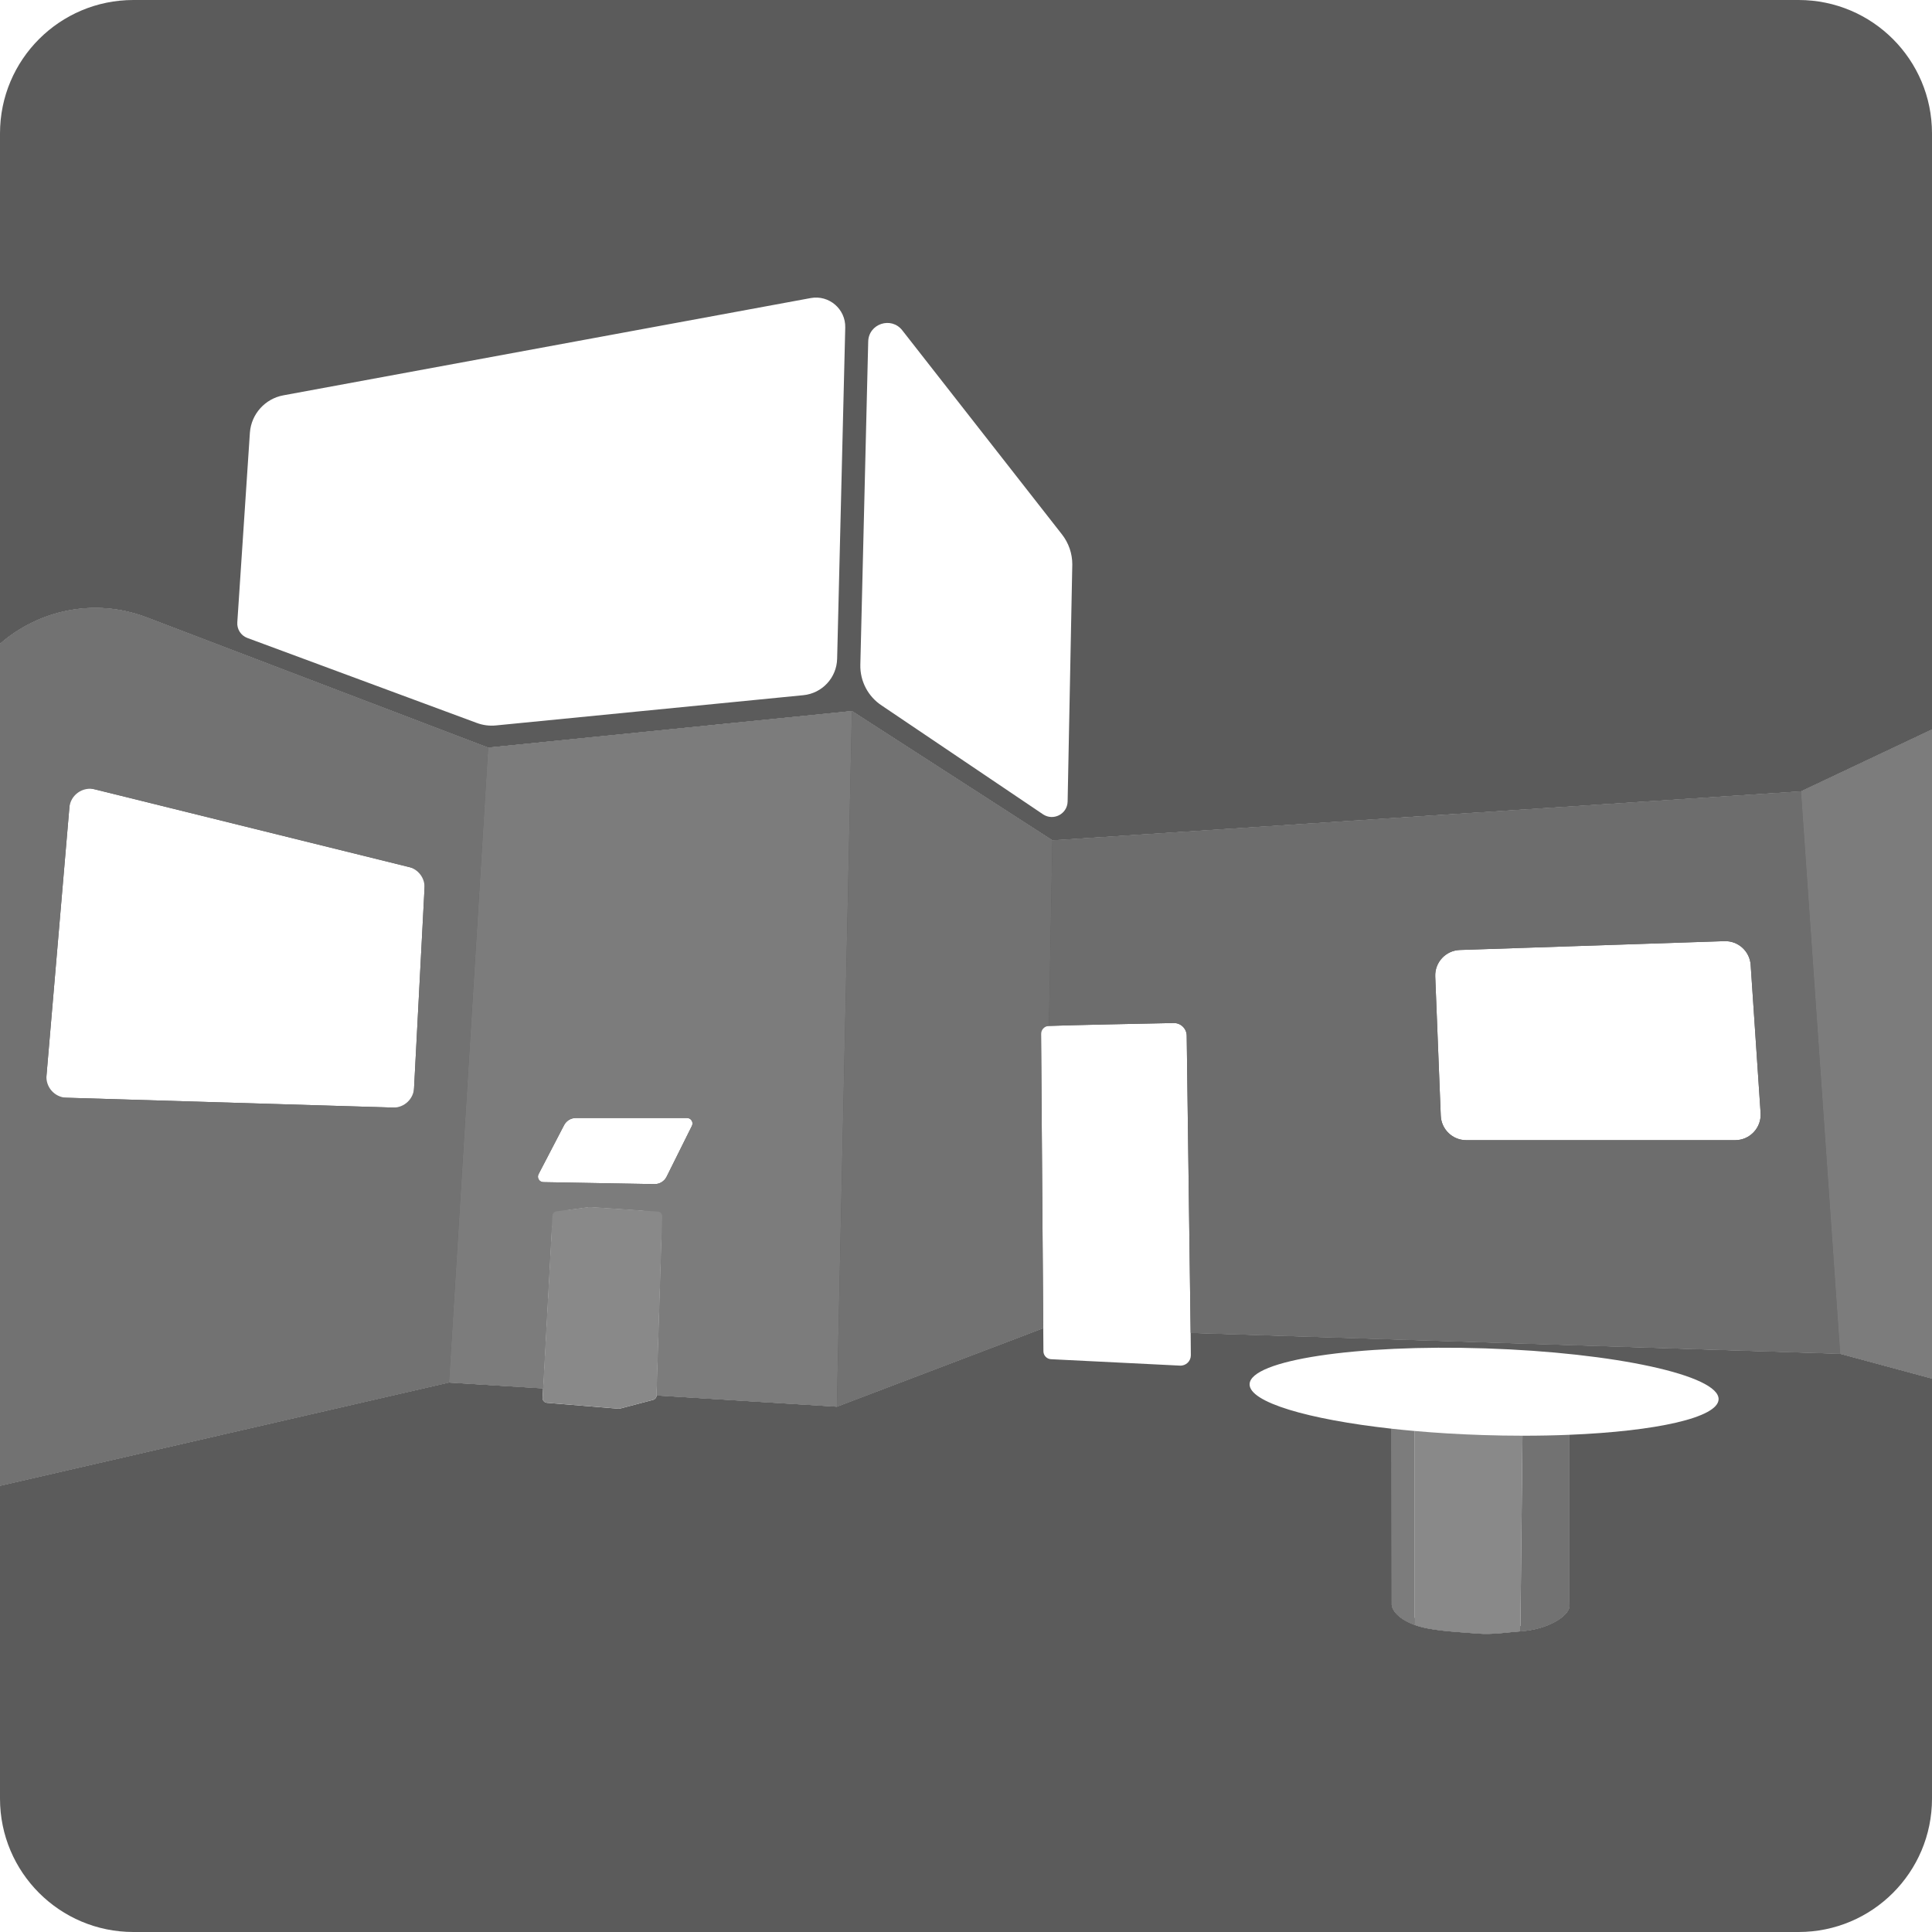<?xml version="1.0" encoding="UTF-8"?>
<svg id="Layer_2" data-name="Layer 2" xmlns="http://www.w3.org/2000/svg" viewBox="0 0 1021.46 1021.46">
  <defs>
    <style>
      .cls-1 {
        fill: #727272;
      }

      .cls-2 {
        fill: #7c7c7c;
      }

      .cls-3 {
        fill: #898989;
      }

      .cls-4 {
        fill: #6d6d6d;
      }

      .cls-5 {
        fill: #5b5b5b;
      }
    </style>
  </defs>
  <g id="Layer_2-2" data-name="Layer 2">
    <g>
      <path class="cls-5" d="m972.89,715.74l-343.39-11.03c.04,4.83.07,8.84.1,11.81.02,3.14-2.6,5.65-5.74,5.49l-68.18-3.39c-2.24-.11-4-1.95-4.02-4.19l-.09-12.22-109.09,41.5-95.34-5.94c-.03,1.12-.8,2.07-1.88,2.36l-17.44,4.59s-.03.01-.04.01l-.38.1-.43-.04-37.79-3.12c-1.36-.11-2.38-1.28-2.31-2.65l.27-4.98-49.78-3.1L0,785.53v165.41c0,38.95,31.57,70.52,70.52,70.52h880.42c38.95,0,70.52-31.57,70.52-70.52v-222.08l-48.57-13.12Zm-143.07,42.84v90.63c-.41,5.06-10.9,12.25-25.98,13.28-6.77.47-14.47,1.84-22.6,1.18-13.2-1.08-25.03-1.49-33.44-4.62-8.3-3.1-12.27-7.76-11.97-11.4v-.12c-.02-.21-.02-.39,0-.61l-.05-91.55c-44.43-4.93-75.42-14.09-75.11-23.58.41-12.65,56.25-21.11,124.72-18.89,68.48,2.23,123.65,14.29,123.24,26.94-.32,9.66-32.93,16.86-78.81,18.74Z"/>
      <g>
        <path class="cls-5" d="m803.87,859.7c-6.78.98-14.49,1.31-22.63.65-13.48-1.1-25.26-2.69-33.44-4.97-7.26-2.02-11.68-4.59-11.97-7.85v.12c-.3,3.64,3.67,8.3,11.97,11.4,8.41,3.13,20.24,3.54,33.44,4.62,8.13.66,15.83-.71,22.6-1.18,15.08-1.03,25.57-8.22,25.98-13.28v-2.2c-.41,5.06-10.89,10.5-25.95,12.69Zm148.31-441.28l-395.75,25.9-106.01-68.38-192.35,19.34-180.37-68.8c-27.89-10.65-57.32-3.87-77.7,13.91v445.14l237.36-54.59,49.78,3.1,4.52-83.64.41-7.59.11-2.09,2.02-.27s.03-.01.05-.01l7.62-1.01h.05s9.43-1.27,9.43-1.27c.03,0,.06-.01.09-.01l.16-.02.25.02,27.15,1.82.36.03,8.4.56,2.43.16-.07,2.3v.13l-.28,8.62c0,.13-.01.25-.01.38l-2.69,85.62,95.34,5.94,109.09-41.5h0s-1.15-155.47-1.15-155.47v-.03l-.03-4.15s1.54-.06,4.19-.15c12.54-.46,50.38-1.22,65.94-1.53,3.75-.07,6.84,2.91,6.9,6.67l2.08,157.16,343.39,11.03,48.57,13.12v-343.18l-69.28,32.74Zm-727.73,51.08v.09l-5.53,105.61-.56,10.7-10.32-.31c-.13,0-.26-.01-.39-.01l-172.48-5.2h-.05l-11.52-.35.99-11.53,12.08-141.45,1.09-12.78,12.43,3.07s.02.01.03.01l165.92,41.03,8.78,2.17-.47,8.95Zm141.37,125.75l-13.38,26.89c-1.22,2.44-3.72,3.96-6.44,3.91l-58.75-1.05c-2.14-.04-3.5-2.31-2.51-4.22l13.49-25.91c1.21-2.33,3.62-3.79,6.25-3.79h58.75c2.14,0,3.54,2.25,2.59,4.17Zm551.56,7.57h-142.17c-7.24,0-13.18-5.72-13.47-12.95l-2.92-73.6c-.3-7.48,5.55-13.76,13.02-14.01l139.85-4.67c7.27-.25,13.42,5.32,13.9,12.57l5.25,78.27c.52,7.79-5.65,14.39-13.46,14.39Z"/>
        <path class="cls-5" d="m950.94,0H70.52C31.57,0,0,31.57,0,70.52v269.87c20.38-17.78,49.81-24.56,77.7-13.91l180.37,68.8,192.35-19.34,106.01,68.38,395.75-25.9,69.28-32.74V70.52c0-38.95-31.57-70.52-70.52-70.52Zm-508.34,348.32c-.25,9.99-7.89,18.24-17.84,19.23l-162.54,15.99c-3.48.35-6.99-.12-10.26-1.36l-121.25-44.91c-3.39-1.29-5.52-4.67-5.24-8.29l6.66-100.35c.78-9.79,8.04-17.84,17.7-19.62l278.79-51.42c9.66-1.78,18.51,5.77,18.27,15.59l-4.29,175.14Zm121.86,75.54c-.22,6.52-7.48,10.29-12.94,6.72l-85.32-57.55c-7.25-4.74-11.54-12.9-11.33-21.57l4.16-170.88c.23-9.44,12.17-13.39,17.99-5.96l84.46,107.94c3.53,4.51,5.45,10.07,5.45,15.8l-2.47,125.5Z"/>
        <path class="cls-1" d="m77.7,326.48c-27.89-10.65-57.32-3.87-77.7,13.91v445.14l237.36-54.59,20.71-335.66-180.37-68.8Zm146.75,143.11l-5.53,105.61c-.3,5.82-5.1,10.36-10.88,10.39-.13,0-.26-.01-.39-.01l-172.48-5.2h-.05c-6.26-.22-11.07-5.64-10.53-11.88l12.08-141.45c.57-6.7,6.99-11.31,13.52-9.71.01.01.02.01.03.01l165.92,41.03c5.07,1.25,8.54,5.91,8.31,11.12v.09Z"/>
        <path class="cls-2" d="m258.07,395.28l-20.71,335.66,49.78,3.1,4.52-83.64c.37-5.61,4.63-10.21,10.21-10.97h.05s9.43-1.27,9.43-1.27c.03,0,.06-.01.09-.01l.16-.02.25.02,27.15,1.82.36.03c5.96.7,10.48,5.75,10.48,11.77,0,.13-.01.25-.01.38l-2.69,85.62,95.34,5.94.03-1.43.02-1.05.05-2.35.03-1.05v-.71s.04-1.31.04-1.31l.03-1.43.03-1.53.04-1.65h0s.14-6.55.14-6.55l.02-1.03.02-1.06.05-2.19.05-2.29.05-2.37.05-2.47.03-1.26.03-1.29.05-2.63.06-2.72.06-2.8.06-2.87.07-2.95.03-1.51.03-1.52.07-3.1.07-3.17.1-4.88.11-5.02.11-5.17.11-5.3.12-5.42.24-11.18.17-7.69.17-7.86.17-8.01.09-4.05.63-29.14.09-4.25.19-8.53.09-4.29.28-12.89.09-4.3.19-8.6.09-4.3.28-12.84.27-12.73.45-20.81.18-8.13.09-4.01c.05-2.67.11-5.31.17-7.92l.15-7.04.42-19.32c.05-2.39.1-4.74.15-7.05v-.02c.05-2.32.1-4.59.15-6.83l.14-6.58.07-3.19.06-2.82.07-3.35.06-2.78.04-1.66.21-9.8.05-2.45.11-4.89c.01-.79.03-1.56.05-2.31l.09-4.35.04-1.8.11-5.05.03-1.49.02-.8.03-1.42.06-2.79.03-1.05.06-2.98.02-1.01.03-1.33-192.35,19.34Zm107.75,199.97l-13.38,26.89c-1.22,2.44-3.72,3.96-6.44,3.91l-58.75-1.05c-2.14-.04-3.5-2.31-2.51-4.22l13.49-25.91c1.21-2.33,3.62-3.79,6.25-3.79h58.75c2.14,0,3.54,2.25,2.59,4.17Z"/>
        <path class="cls-1" d="m556.43,444.32l-1.85,98.09c-2.32.08-4.15,1.98-4.16,4.3v.03l1.15,155.46h0s-109.09,41.51-109.09,41.51l.03-1.43.02-1.05.05-2.35.03-1.05v-.71s.04-1.31.04-1.31l.03-1.43.03-1.53.04-1.65h0s.14-6.55.14-6.55l.02-1.03.02-1.06.05-2.19.05-2.29.05-2.37.05-2.47.03-1.26.03-1.29.05-2.63.06-2.72.06-2.8.06-2.87.07-2.95.03-1.51.03-1.52.07-3.1.07-3.17.1-4.88.11-5.02.11-5.17.11-5.3.12-5.42.24-11.18.17-7.69.17-7.86.17-8.01.09-4.05.63-29.14.09-4.25.19-8.53.09-4.29.28-12.89.09-4.3.19-8.6.09-4.3.28-12.84.27-12.73.45-20.81.18-8.13.09-4.01.17-7.92.15-7.04.42-19.32c.05-2.39.1-4.74.15-7.05v-.02c.05-2.32.1-4.59.15-6.83l.14-6.58.07-3.19.06-2.82.07-3.35.06-2.78.04-1.66.21-9.8.05-2.45.11-4.89.05-2.31.09-4.35.04-1.8.11-5.05.03-1.49.02-.8.03-1.42.06-2.79.03-1.05.06-2.98.02-1.01.03-1.33,106.01,68.38Z"/>
        <path class="cls-4" d="m952.18,418.42l-395.75,25.9-1.85,98.09c12.54-.46,50.38-1.22,65.94-1.53,3.75-.07,6.84,2.91,6.9,6.67l2.08,157.16,343.39,11.03-20.71-297.32Zm-34.8,184.4h-142.17c-7.24,0-13.18-5.72-13.47-12.95l-2.92-73.6c-.3-7.48,5.55-13.76,13.02-14.01l139.85-4.67c7.27-.25,13.42,5.32,13.9,12.57l5.25,78.27c.52,7.79-5.65,14.39-13.46,14.39Z"/>
        <polygon class="cls-2" points="1021.46 385.68 1021.46 728.86 972.89 715.74 952.18 418.42 1021.46 385.68"/>
        <path class="cls-3" d="m804.95,759.07l-1.08,100.63-.03,2.79c-6.77.47-14.47,1.84-22.6,1.18-13.2-1.08-25.03-1.49-33.44-4.62v-102.49c11.41,1.02,23.54,1.76,36.11,2.16,7.17.24,14.2.35,21.04.35Z"/>
        <path class="cls-1" d="m829.82,758.58v90.63c-.41,5.06-10.9,12.25-25.98,13.28l.03-2.79,1.08-100.63c8.62.01,16.94-.16,24.87-.49Z"/>
        <path class="cls-2" d="m747.8,756.56v102.49c-8.3-3.1-12.27-7.76-11.97-11.4v-.73l-.05-91.55c3.91.43,7.92.83,12.02,1.19Z"/>
        <path class="cls-3" d="m350.12,643.02v.13l-2.98,94.62c-.03,1.12-.8,2.07-1.88,2.36l-17.44,4.59s-.03.01-.04.01c-.27.06-.53.09-.81.06l-37.79-3.12c-1.36-.11-2.38-1.28-2.31-2.65l.27-4.98,4.52-83.64.41-7.59c.06-1.19.95-2.18,2.13-2.36.02-.01.03-.01.05-.01l7.62-1.01h.05s9.43-1.27,9.43-1.27c.03,0,.06-.01.09-.01.14-.01.28-.01.41,0l27.15,1.82.36.03,8.4.56c1.31.09,2.33,1.17,2.36,2.46Z"/>
      </g>
    </g>
  </g>
</svg>